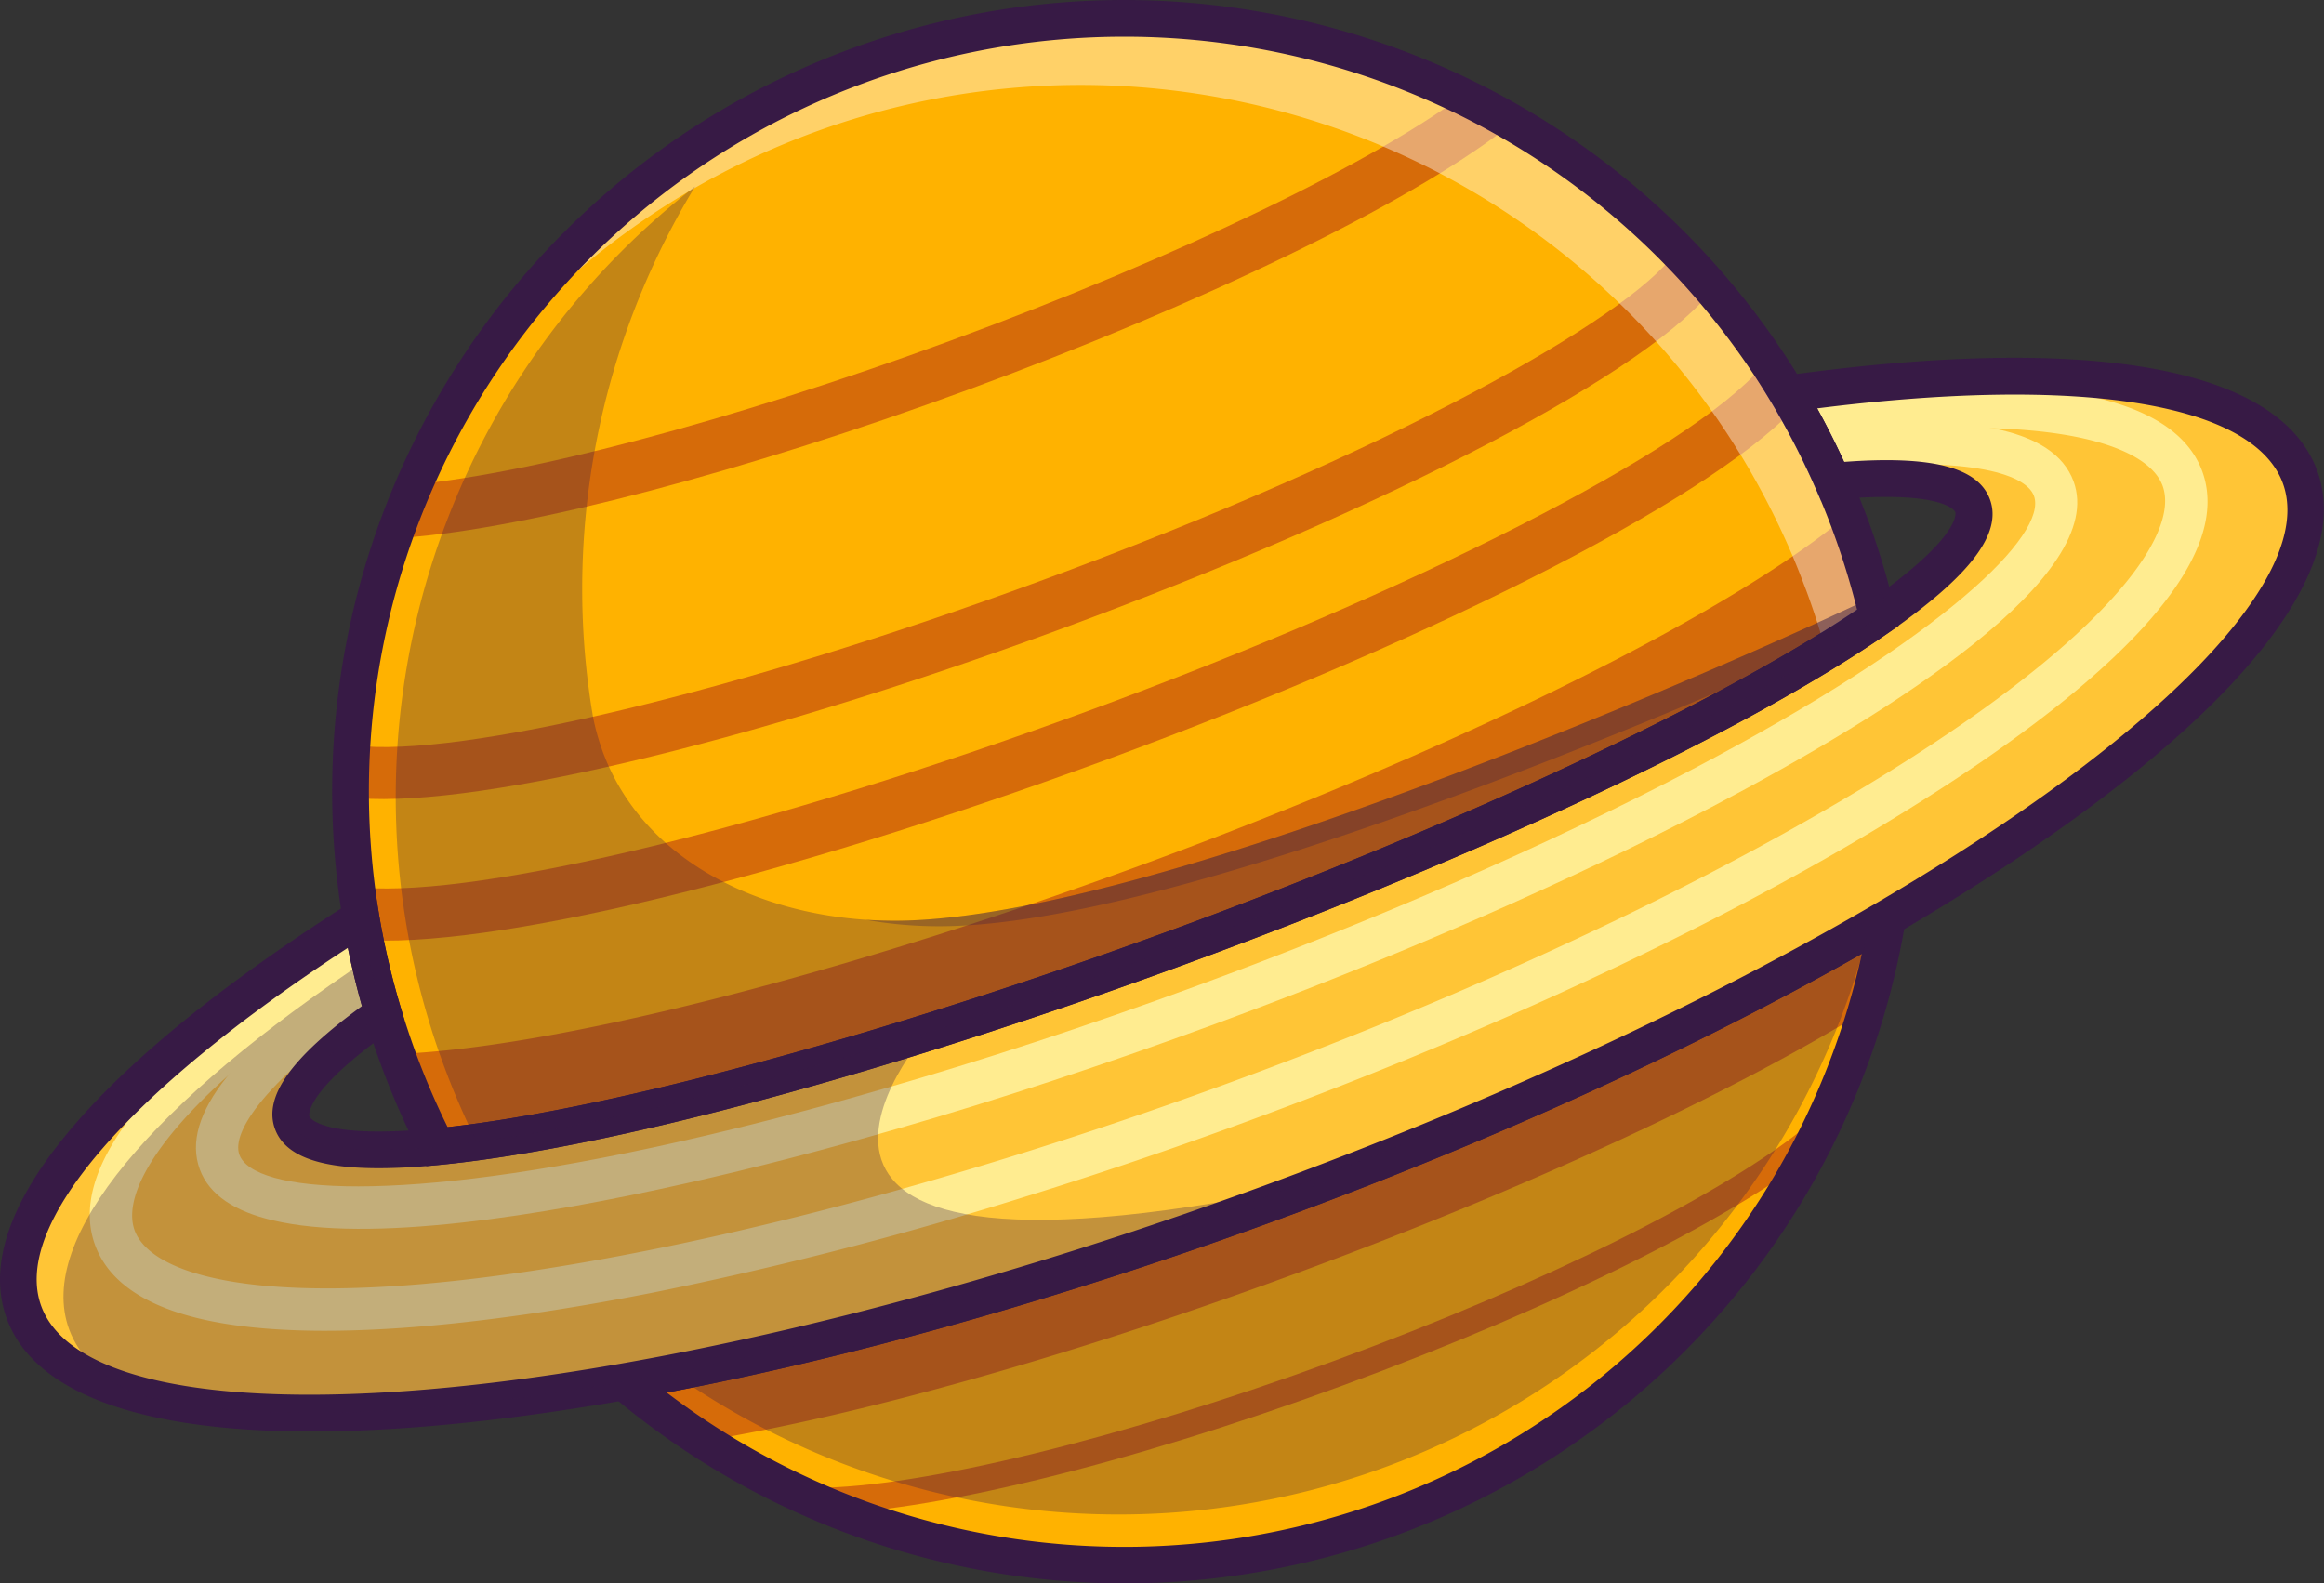 <svg xmlns="http://www.w3.org/2000/svg" viewBox="0 0 638.57 435.1"><rect x="0" y="0" width="638.57" height="435.1" fill="#333333" stroke="none"/><defs><style>.cls-1{fill:#ffb200;}.cls-2{fill:#d66b09;}.cls-3{fill:#371a45;}.cls-4{fill:#ffc536;}.cls-5{fill:#ff9100;}.cls-6{fill:#ffec90;}.cls-7{opacity:0.41;}.cls-8{fill:#fff;}.cls-9{opacity:0.3;}</style></defs><g id="Layer_2" data-name="Layer 2"><g id="Layer_2-2" data-name="Layer 2"><path class="cls-1" d="M508.42,144.33a212.76,212.76,0,0,1,7.58,25.4C479.49,195.1,408.54,229.16,324.5,260s-160.18,50.8-204.43,55.09a213.29,213.29,0,0,1-10.65-24.28c-.15-.39-.29-.78-.43-1.18q-2-5.56-3.69-11.17a213.37,213.37,0,0,1-6.12-26.34c-.06-.36-.12-.71-.17-1.07a212.55,212.55,0,0,1,390.5-145.61c.57.91,1.13,1.82,1.68,2.75a212.59,212.59,0,0,1,12.37,24c1.36,3.1,2.65,6.26,3.87,9.45C507.77,142.57,508.09,143.45,508.42,144.33Z"/><path class="cls-1" d="M518.63,252.21a209.91,209.91,0,0,1-5.83,25.36A212.72,212.72,0,0,1,171.43,379.69c52.95-9.28,114.57-26,178.81-49.57S472.26,279.39,518.63,252.21Z"/><path class="cls-2" d="M350.24,330.12c64.23-23.58,122-50.73,168.39-77.91a209.91,209.91,0,0,1-5.83,25.36c-35.78,22.2-92.29,48.72-157.59,72.69-62.54,23-120.45,38.94-161.81,45.71a212.83,212.83,0,0,1-22-16.28C224.38,370.41,286,353.71,350.24,330.12Z"/><path class="cls-2" d="M507.43,141.7c.34.87.66,1.75,1,2.63a212.76,212.76,0,0,1,7.58,25.4C479.49,195.1,408.54,229.16,324.5,260s-160.18,50.8-204.43,55.09a213.29,213.29,0,0,1-10.65-24.28c-.15-.39-.29-.78-.43-1.18,41.78-1.55,119.2-20.58,204.86-52C402.9,204.92,476.48,167.75,507.43,141.7Z"/><path class="cls-2" d="M95.52,219.05l1.78-14.21c28.78,3.6,106.09-14.89,188-45C383,124,447.14,87.42,460,69.84l11.58,8.44c-16.95,23.26-89.8,61.45-181.28,95C205.07,204.6,126.82,223,95.52,219.05Z"/><path class="cls-2" d="M111.36,147.73l-1.06-14.29C143.14,131,200.88,115.75,261,93.68,324,70.55,379,44,404.48,24.34l8.74,11.35c-26.58,20.47-83,47.84-147.28,71.43C204.66,129.62,145.43,145.18,111.36,147.73Z"/><path class="cls-2" d="M98.45,258.21l1.11-14.28c33.14,2.58,113.05-16.86,198.85-48.36,90-33,166.34-72,185.64-94.74L495,110.1C473.9,134.92,396.9,174.67,303.35,209,214.43,241.67,134,261,98.45,258.21Z"/><path class="cls-2" d="M224,416v-3.57l-1.44-3.29.69-.3H224c28.82,0,84.76-13.66,142.53-34.87,58.08-21.32,108.17-46.31,130.71-65.22l4.6,5.49c-23.13,19.4-74,44.87-132.84,66.46C309.63,402.5,254.06,416,224,416Z"/><path class="cls-3" d="M309.1,435.1a218.19,218.19,0,0,1-140.93-51.56l-8.22-7,10.61-1.86c54.55-9.56,116.08-26.62,177.94-49.34s119.81-49.52,167.58-77.52l9.29-5.45L523.61,253A217.46,217.46,0,0,1,309.1,435.1ZM183.21,382.67A207.53,207.53,0,0,0,511.58,262.1c-46.35,26.29-101.27,51.34-159.6,72.76S235.56,372.72,183.21,382.67Z"/><path class="cls-4" d="M632,131c10.73,29.22-35,75.26-113.36,121.17-46.37,27.18-104.16,54.33-168.39,77.91s-125.86,40.29-178.81,49.57C82,395.37,17.34,389.88,6.61,360.66c-9.75-26.55,27.09-66.93,92.57-108.52a213.37,213.37,0,0,0,6.12,26.34c-18.19,12.79-27.46,23.31-25,30s16.87,8.82,39.77,6.61c44.25-4.29,120.4-24.24,204.43-55.09s155-64.92,191.5-90.29c18.89-13.13,28.55-23.93,26-30.76s-16.34-8.74-38.48-6.72a212.59,212.59,0,0,0-12.37-24C568,97.54,622.24,104.5,632,131Z"/><path class="cls-5" d="M99.43,264.22l1.63,2.4c-16.3,10.75-29,20.5-38.66,29.2Q73.52,281.83,99.43,264.22Z"/><path class="cls-5" d="M102.69,269l-1.63-2.38c.28-.2.59-.4.91-.59Z"/><path class="cls-6" d="M569.75,132.26c-2.7-7.31-10-12.16-22.1-14.57-11.72-2.32-27.94-2.35-48.84-.11l.31,2.87.92,8.67c39.88-4.27,56.52.89,58.83,7.14,3.83,10.47-24,38.52-94.2,75.33-39.24,20.57-86.33,41.12-136.14,59.42-29.3,10.76-58.4,20.32-86.19,28.3-19.45,5.64-38.26,10.49-56,14.49-77.35,17.38-116.71,14-120.56,3.52-2.26-6.13,6.74-20.44,38.53-42.38.55-.39,1.11-.77,1.68-1.15L102.69,269l-1.63-2.38-1.63-2.4c-17.29,11.77-29.62,22.26-37,31.6-7.78,9.71-10.23,18.15-7.54,25.5,2.63,7.15,9.77,11.59,20,14,26.53,6.33,73.61-1.14,114-10.23,18.29-4.1,37.63-9.12,57.63-14.91,27.78-8,56.82-17.59,86.06-28.32,50.28-18.46,97.83-39.22,137.55-60C520.77,195.27,579.25,158.13,569.75,132.26Z"/><path class="cls-6" d="M605.1,129.48c-10-27.1-65.71-25.91-110.71-20.12l1.48,11.5,3.25-.41c19.46-2.37,35.5-3.15,48.53-2.76,29.62.9,43.63,7.83,46.57,15.8,5.27,14.38-18.59,47.92-103.28,95.1-43.76,24.39-96.56,48.18-152.72,68.79-25.68,9.42-51.26,17.89-76.14,25.22-29.57,8.74-58.15,15.87-84.82,21.16-95.09,18.83-135,8.71-140.27-5.67-2.93-8,3.31-22.38,25.41-42.27,9.65-8.7,22.36-18.45,38.66-29.2.28-.2.59-.4.91-.59.59-.4,1.21-.79,1.82-1.21L100.65,260l-3.17-4.88c-38.05,24.71-81.34,59.87-71.36,87,3.85,10.49,14.4,16.81,28.74,20.23,33.75,8,88.32,0,124.65-7.17a1005.43,1005.43,0,0,0,102.06-26.3c20-6.2,40.27-13.06,60.64-20.56,56.72-20.82,110.1-44.87,154.37-69.56C542.67,213,618,164.7,605.1,129.48Z"/><path class="cls-3" d="M85.48,393.36c-46.73,0-76.1-10.51-83.61-31C-8.58,333.93,25,293.26,96.48,247.88l6.43-4.09,1.25,7.52a208.89,208.89,0,0,0,6,25.72l1,3.49-3,2.09C83,300.3,85,306.7,85,306.77s2.73,6.39,34.55,3.31c45.17-4.37,123-25.37,203.17-54.8s153.09-63.8,190.36-89.69c26.24-18.25,24.21-24.82,24.19-24.88s-2.66-6.23-33.29-3.43l-3.63.33-1.45-3.34a210.44,210.44,0,0,0-12.08-23.47l-3.92-6.54,7.55-1.05c83.85-11.64,135.78-2.38,146.23,26.09h0c11.43,31.13-30.68,77.52-115.54,127.26-48.28,28.31-106.79,55.38-169.2,78.3S227.43,375,172.3,384.66C139.05,390.49,109.89,393.36,85.48,393.36Zm10.1-132.9c-61,39.77-92.35,76.35-84.24,98.46,9.31,25.33,70.32,31.39,159.22,15.8,54.55-9.56,116.08-26.62,177.94-49.34s119.81-49.52,167.58-77.52C594,202.21,636.55,158.11,627.25,132.78c-8.12-22.11-55.73-29.68-127.94-20.56,2.65,4.8,5.12,9.72,7.4,14.71,24.07-1.81,36.84,1.49,40.07,10.3,3.44,9.37-5.42,21-27.9,36.65-38.5,26.75-110.51,60.72-192.64,90.87s-159,50.86-205.68,55.38c-27.26,2.63-41.55-.51-45-9.89-3.23-8.8,4.38-19.58,23.9-33.78C98,271.18,96.67,265.83,95.58,260.46Z"/><g class="cls-7"><path class="cls-8" d="M516,170.46q-6.37,4.42-14.11,9.19c-1.57-5.72-3.39-11.43-5.47-17.09l-1-2.62q-1.81-4.81-3.86-9.46a216.14,216.14,0,0,0-12.38-24c-.55-.92-1.11-1.82-1.68-2.73a209.63,209.63,0,0,0-23.78-31.41,212.63,212.63,0,0,0-325.81,14.62,212.51,212.51,0,0,1,361.59-.72c.58.91,1.13,1.83,1.68,2.75a211.74,211.74,0,0,1,12.37,24q2,4.67,3.87,9.45c.34.87.67,1.74,1,2.64A213.91,213.91,0,0,1,516,170.46Z"/></g><path class="cls-3" d="M117.16,320.46l-1.57-3a219.73,219.73,0,0,1-10.91-24.85c-1.54-4.18-3-8.44-4.21-12.64a219.06,219.06,0,0,1-6.27-27C77.14,150.11,135.9,49.34,233.93,13.35s208,2.81,261.59,92.27a219.83,219.83,0,0,1,12.67,24.61c1.76,4,3.43,8.19,5,12.36h0a222.39,222.39,0,0,1,7.76,26l.77,3.34-2.81,1.95c-38.5,26.75-110.51,60.72-192.64,90.87s-159,50.86-205.68,55.38ZM308.86,10.09a206.92,206.92,0,0,0-71.45,12.73C143.93,57.14,87.89,153.24,104.16,251.31a208.89,208.89,0,0,0,6,25.72c1.2,4,2.55,8.07,4,12.06A210.79,210.79,0,0,0,123,309.73c45.62-5.07,121.59-25.75,199.75-54.45s149.47-62.09,187.52-87.75a208.11,208.11,0,0,0-6.6-21.46h0c-1.46-4-3.06-7.95-4.74-11.79a209.72,209.72,0,0,0-12.08-23.48A207.45,207.45,0,0,0,308.86,10.09Z"/><g class="cls-9"><path class="cls-3" d="M254.58,283.8h0c-55.24,17.24-103,28.25-134.51,31.31-22.9,2.21-37.26.23-39.77-6.61s6.81-17.23,25-30c-1.5-5-2.79-10.06-3.92-15.1h0C42.31,302.61,9.75,340.16,19,365.3c2.67,7.27,8.69,13.08,17.6,17.45-.84-.24-1.66-.49-2.47-.75,29,9.18,77.6,8.16,137.32-2.31,52.95-9.28,114.57-26,178.81-49.57,5-1.83,9.9-3.69,14.8-5.56C184.74,363.33,254.58,283.8,254.58,283.8Z"/></g><g class="cls-9"><path class="cls-3" d="M259.62,254.51c63.73-.85,196.83-56.67,251.88-81.73,1.55-1,3.06-2.05,4.5-3.05-1.35-5.82,3-1.17,1.19-6.94C482.47,179.69,319.85,252,247.25,253c-3.17,0-6.34-.06-9.5-.28A113.92,113.92,0,0,0,259.62,254.51Z"/></g><g class="cls-9"><path class="cls-3" d="M517.19,162.79C482.47,179.69,319.85,252,247.25,253c-38.08.51-76.11-17.76-84.1-55-.14-.68-.26-1.26-.33-1.74s-.12-.71-.18-1.08A209.76,209.76,0,0,1,160.05,156,213.1,213.1,0,0,1,191,51.23a212.29,212.29,0,0,0-79.59,201.39c.05.35.11.71.17,1.07A213.42,213.42,0,0,0,117.68,280q1.66,5.6,3.68,11.17l.42,1.18A219.56,219.56,0,0,0,131,313.81c-1.8.24-3.56.47-5.29.68C170.65,309.14,244,289.59,324.5,260c84-30.86,155-64.93,191.5-90.29C514.65,163.91,519.05,168.56,517.19,162.79Z"/></g><g class="cls-9"><path class="cls-3" d="M191.85,382.05a212.57,212.57,0,0,0,319.41-118.4c1.11-3.75,2.1-7.54,3-11.36-45.89,26.64-102.62,53.17-165.57,76.28-59.13,21.71-116,37.57-166,47.2C185.7,377.94,188.74,380.05,191.85,382.05Z"/></g></g></g></svg>